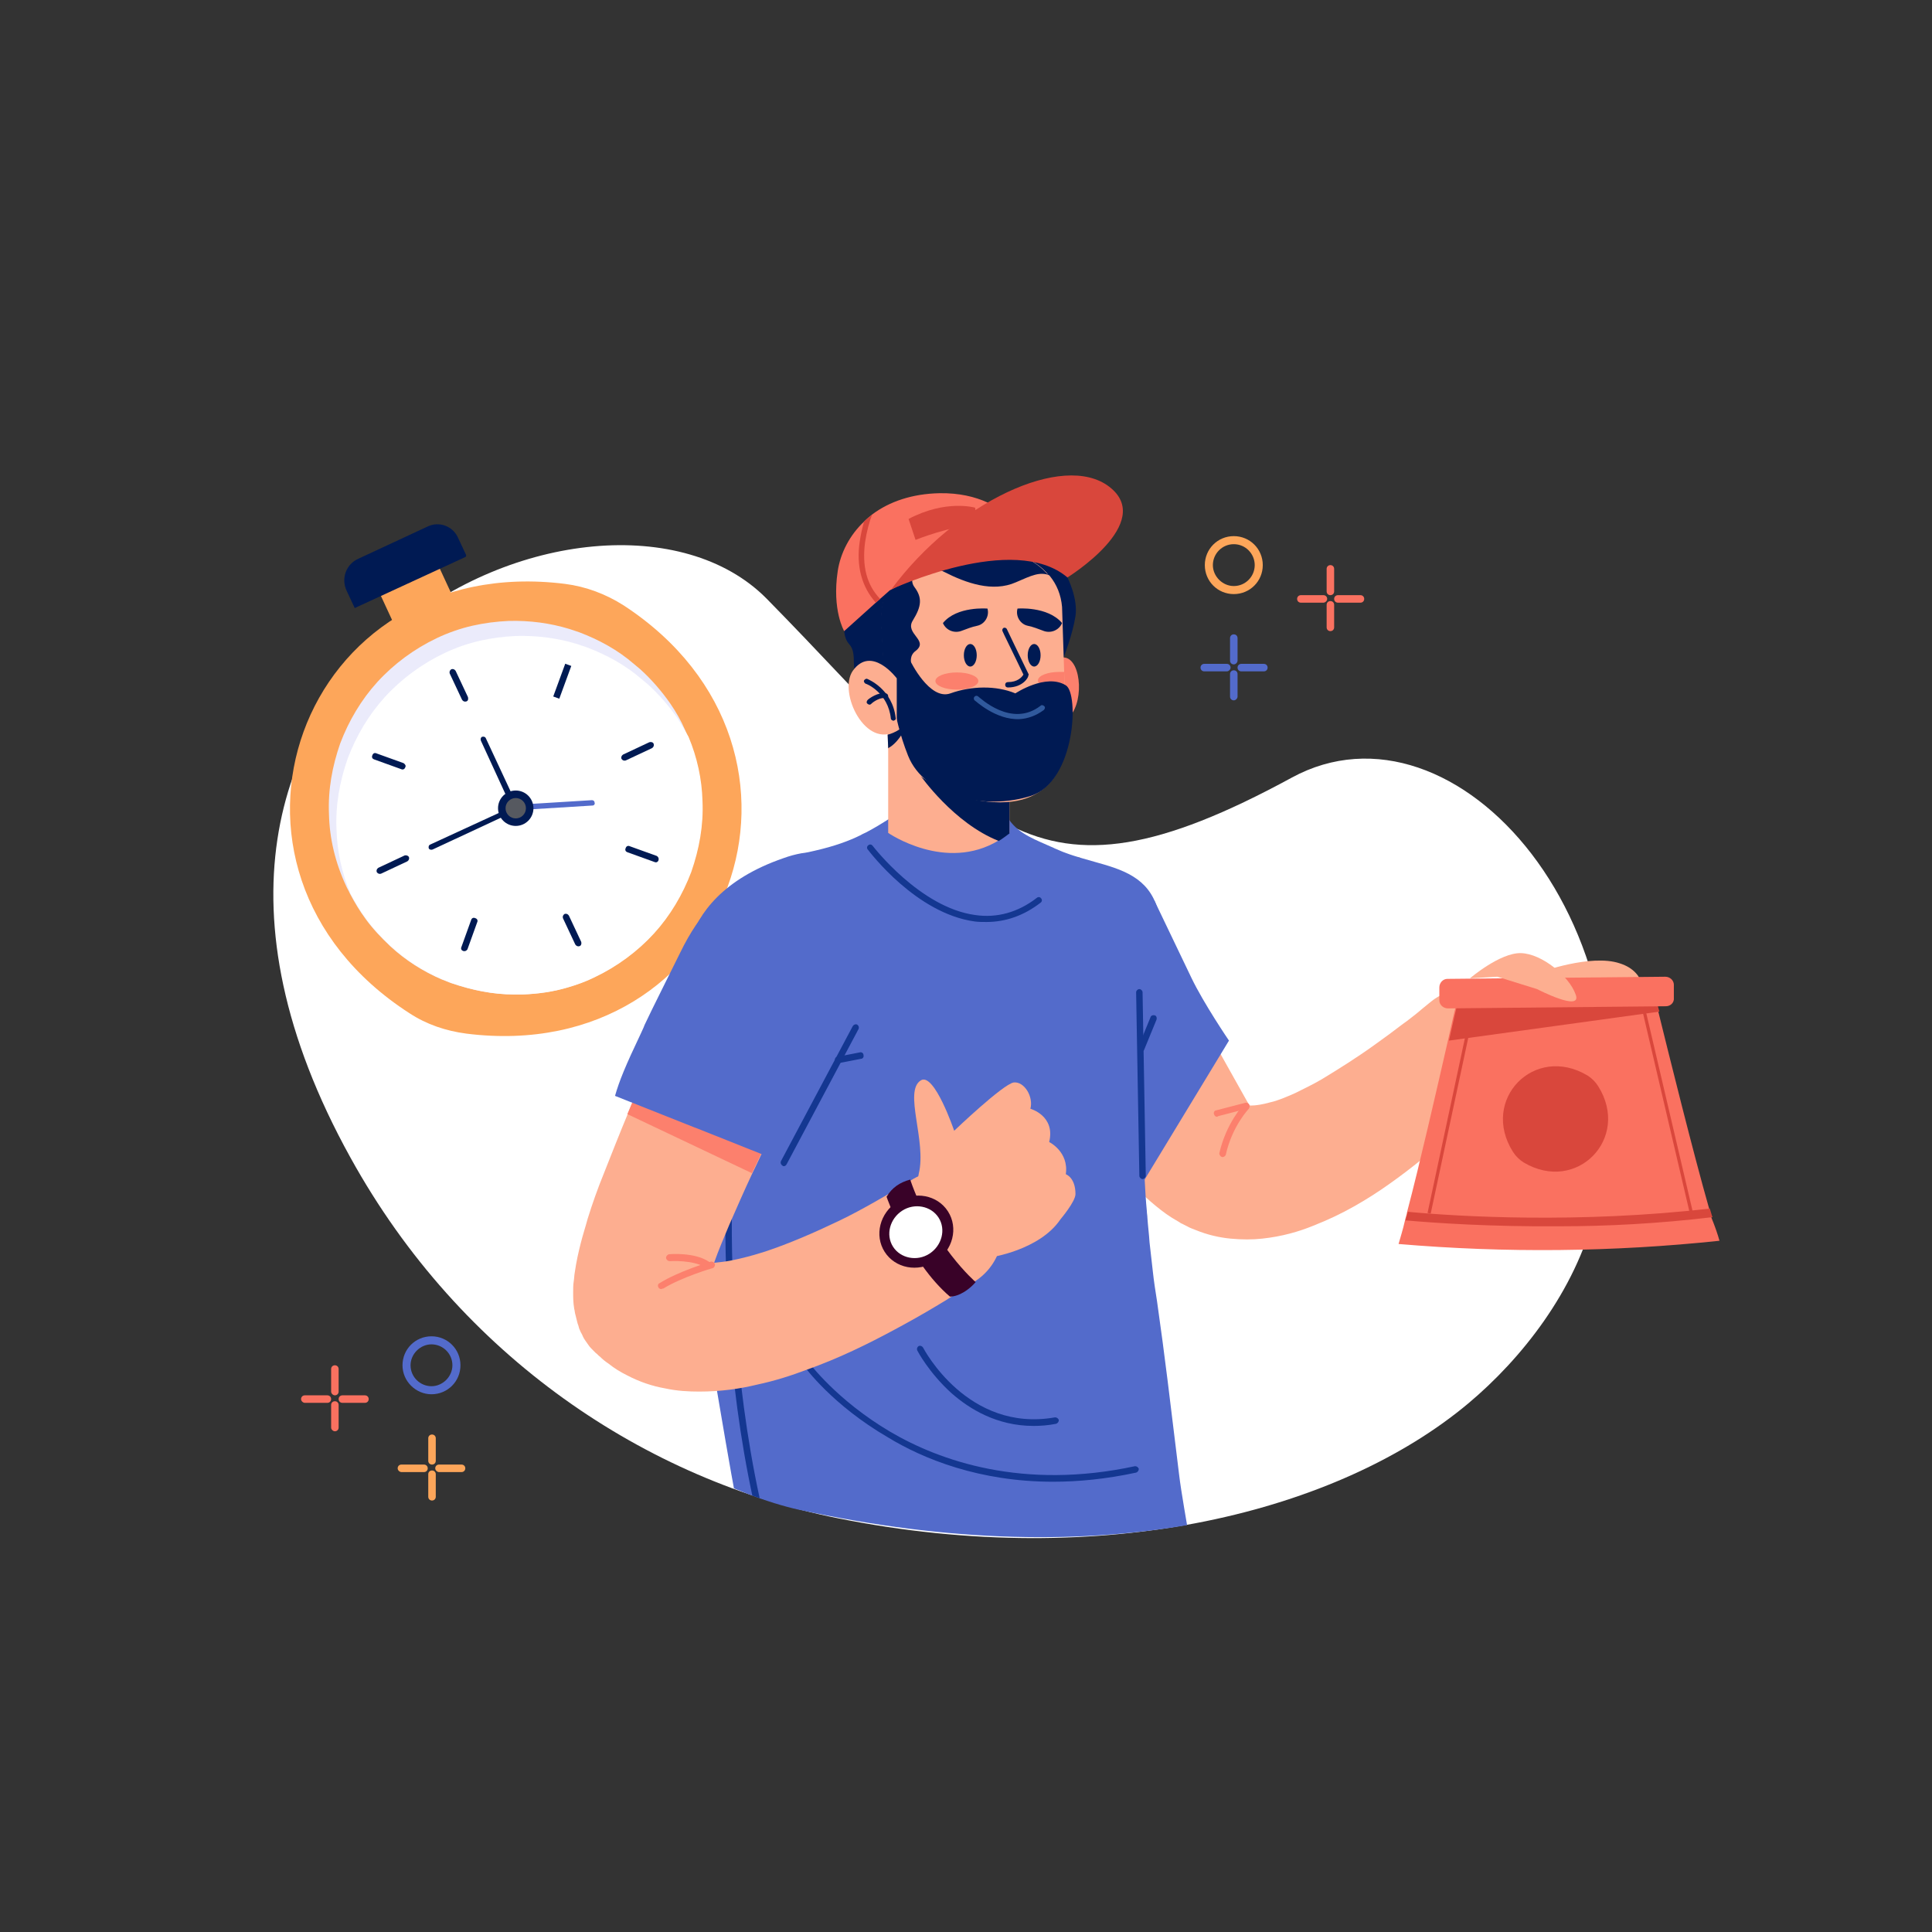<?xml version="1.0" encoding="utf-8"?>
<!-- Generator: Adobe Illustrator 18.0.0, SVG Export Plug-In . SVG Version: 6.00 Build 0)  -->
<!DOCTYPE svg PUBLIC "-//W3C//DTD SVG 1.1//EN" "http://www.w3.org/Graphics/SVG/1.1/DTD/svg11.dtd">
<svg version="1.1" id="Layer_1" xmlns="http://www.w3.org/2000/svg" xmlns:xlink="http://www.w3.org/1999/xlink" x="0px" y="0px"
	 viewBox="0 0 360 360" enable-background="new 0 0 360 360" xml:space="preserve">
<rect x="0" y="0" width="360" height="360" fill="#333333" stroke="none"/>
<rect x="-736" y="-158.8" display="none" fill="#D9DAEB" width="1101.3" height="674.7"/>
<g>
	<path fill="#FFFFFF" d="M156.1,282.9c49.8,10,93.5-1.3,117.5-21.4c9.9-8.3,19.9-20.9,23.6-35.6c13.4-53.4-26-97.6-56.5-81
		c-49.8,27.1-57.3,7.9-97.9-33.4C112,80.5,14.6,124.1,65.3,215.7C85.9,253,120.5,275.8,156.1,282.9z"/>
	<g>
		<g>
			<g>
				
					<rect x="72.3" y="105.8" transform="matrix(0.907 -0.42 0.42 0.907 -39.995 43.371)" fill="#FDA65A" width="12.1" height="13.3"/>
			</g>
			<g>
				<path fill="#001A53" d="M86.7,103.8l-20.6,9.5l-1.5-3.2c-1.1-2.3-0.1-5,2.2-6l12.9-6c2.1-1,4.6-0.1,5.6,2l1.5,3.2
					C86.9,103.5,86.9,103.7,86.7,103.8z"/>
			</g>
		</g>
		<g>
			<path fill="#FDA65A" d="M116.2,112.8c41.5,27.1,20,86-29.3,79.8c-3.8-0.5-7.4-1.7-10.6-3.8c-41.9-27-20.4-86.2,29-80
				C109.2,109.3,112.9,110.7,116.2,112.8z"/>
		</g>
		<g>
			<g>
				<path fill="#EBEBFB" d="M127.6,135.9c0.2,0.5,0.4,0.9,0.6,1.4c1.6,3.8,2.5,7.9,2.6,12c0.2,4.5-0.6,8.9-2.1,13.2
					c-1.6,4.2-3.9,8.1-6.9,11.4c-3.1,3.4-6.9,6.2-11.1,8.2c-1.6,0.8-3.3,1.4-5,1.9c-2.7,0.8-5.5,1.2-8.4,1.3c-0.5,0-1.1,0-1.6,0
					c-3.9,0-7.8-0.8-11.6-2.1c-0.6-0.2-1.2-0.5-1.8-0.7c-3.5-1.5-6.8-3.6-9.6-6.2c-1.7-1.6-3.3-3.3-4.6-5.1c-1.1-1.5-2-3-2.9-4.7
					c-0.2-0.5-0.5-0.9-0.7-1.4c-2-4.3-3.1-8.8-3.2-13.4c-0.2-4.5,0.6-8.9,2.1-13.2c1.6-4.2,3.9-8.1,6.9-11.4
					c3.1-3.4,6.9-6.2,11.1-8.2c2.1-1,4.4-1.8,6.6-2.3c2.2-0.5,4.5-0.8,6.8-0.9c3.9-0.1,7.7,0.4,11.3,1.5c0.6,0.2,1.2,0.4,1.8,0.6
					c3.7,1.4,7.2,3.3,10.2,5.9c0.4,0.3,0.8,0.7,1.2,1c2.1,1.9,4,4.1,5.6,6.4C126,132.7,126.9,134.3,127.6,135.9z"/>
			</g>
			<g>
				<path fill="#FFFFFF" d="M128.3,137.3c1.6,3.8,2.5,7.9,2.6,12c0.2,4.5-0.6,8.9-2.1,13.2c-1.6,4.2-3.9,8.1-6.9,11.4
					c-3.1,3.4-6.9,6.2-11.1,8.2c-1.6,0.8-3.3,1.4-5,1.9c-2.7,0.8-5.5,1.2-8.4,1.3c-0.5,0-1.1,0-1.6,0c-3.9,0-7.8-0.8-11.6-2.1
					c-0.6-0.2-1.2-0.5-1.8-0.7c-3.5-1.5-6.8-3.6-9.6-6.2c-1.7-1.6-3.3-3.3-4.6-5.1c-1.1-1.5-2-3-2.9-4.7c-1.6-3.8-2.5-7.9-2.6-12
					c-0.2-4.5,0.6-8.9,2.1-13.2c1.6-4.2,3.9-8.1,6.9-11.4c3.1-3.4,6.9-6.2,11.1-8.2c2.1-1,4.4-1.8,6.6-2.3c2.2-0.5,4.5-0.8,6.8-0.9
					c3.9-0.1,7.7,0.4,11.3,1.5c0.6,0.2,1.2,0.4,1.8,0.6c3.7,1.4,7.2,3.3,10.2,5.9c0.4,0.3,0.8,0.7,1.2,1c2.1,1.9,4,4.1,5.6,6.4
					C127,135.1,127.7,136.2,128.3,137.3z"/>
			</g>
			<g>
				<g>
					<g>
						<g>
							<path fill="#001A53" d="M86.9,130.7L86.9,130.7c-0.3,0.1-0.6,0-0.8-0.3l-2.3-4.9c-0.1-0.3,0-0.6,0.3-0.8l0,0
								c0.3-0.1,0.6,0,0.8,0.3l2.3,4.9C87.3,130.3,87.2,130.6,86.9,130.7z"/>
						</g>
					</g>
					<g>
						<g>
							<path fill="#001A53" d="M108,176.3L108,176.3c-0.3,0.1-0.6,0-0.8-0.3l-2.3-4.9c-0.1-0.3,0-0.6,0.3-0.8h0
								c0.3-0.1,0.6,0,0.8,0.3l2.3,4.9C108.4,175.8,108.3,176.2,108,176.3z"/>
						</g>
					</g>
				</g>
				<g>
					<g>
						<g>
							<path fill="#001A53" d="M76.2,159.7L76.2,159.7c0.1,0.3,0,0.6-0.3,0.8l-4.9,2.3c-0.3,0.1-0.6,0-0.8-0.3l0,0
								c-0.1-0.3,0-0.6,0.3-0.8l4.9-2.3C75.8,159.3,76.1,159.5,76.2,159.7z"/>
						</g>
					</g>
					<g>
						<g>
							<path fill="#001A53" d="M121.8,138.6L121.8,138.6c0.1,0.3,0,0.6-0.3,0.8l-4.9,2.3c-0.3,0.1-0.6,0-0.8-0.3v0
								c-0.1-0.3,0-0.6,0.3-0.8l4.9-2.3C121.3,138.2,121.7,138.3,121.8,138.6z"/>
						</g>
					</g>
				</g>
				<g>
					<g>
						<g>
							
								<rect x="104.1" y="123.7" transform="matrix(0.939 0.344 -0.344 0.939 50.127 -28.289)" fill="#001A53" width="1.2" height="6.5"/>
						</g>
					</g>
					<g>
						<g>
							<path fill="#001A53" d="M86.3,177.2L86.3,177.2c-0.3-0.1-0.5-0.4-0.3-0.8l1.8-5c0.1-0.3,0.4-0.5,0.8-0.3l0,0
								c0.3,0.1,0.5,0.4,0.3,0.8l-1.8,5C86.9,177.2,86.6,177.3,86.3,177.2z"/>
						</g>
					</g>
				</g>
				<g>
					<g>
						<g>
							<path fill="#001A53" d="M75.5,143L75.5,143c-0.1,0.3-0.4,0.5-0.8,0.3l-5-1.8c-0.3-0.1-0.5-0.4-0.3-0.8v0
								c0.1-0.3,0.4-0.5,0.8-0.3l5,1.8C75.5,142.4,75.7,142.7,75.5,143z"/>
						</g>
					</g>
					<g>
						<g>
							<path fill="#001A53" d="M122.7,160.3L122.7,160.3c-0.1,0.3-0.4,0.5-0.8,0.3l-5-1.8c-0.3-0.1-0.5-0.4-0.3-0.8l0,0
								c0.1-0.3,0.4-0.5,0.8-0.3l5,1.8C122.7,159.7,122.8,160,122.7,160.3z"/>
						</g>
					</g>
				</g>
				<g>
					<g>
						<path fill="#536BCB" d="M110.4,150.1L99,150.8l-0.1-1l11.4-0.7c0.3,0,0.5,0.2,0.5,0.5l0,0
							C110.9,149.8,110.7,150.1,110.4,150.1z"/>
					</g>
				</g>
				<g>
					<g>
						<path fill="#001A53" d="M96.7,150.8l-16.1,7.5c-0.3,0.1-0.6,0-0.7-0.2l0,0c-0.1-0.3,0-0.6,0.2-0.7l15.2-7l-5.7-12.4
							c-0.1-0.3,0-0.6,0.2-0.7l0,0c0.3-0.1,0.6,0,0.7,0.2L96.7,150.8z"/>
					</g>
				</g>
				<g>
					<circle fill="#001A53" cx="96.1" cy="150.6" r="3.3"/>
				</g>
				<g>
					<circle fill="#565960" cx="96.1" cy="150.6" r="1.9"/>
				</g>
			</g>
		</g>
	</g>
	<g>
		<defs>
			<path id="SVGID_1_" d="M148.8,281.3c28.5,6.2,53.5,6.5,75.1,2.4c21.5-4.1,39.6-12.6,55-26.9c10.9-10.1,42.5-9.4,46.8-26.3
				C341,169,300,115.6,264.2,97.8c-53.6-26.7-83.4-33-129.9-35.9C84.1,58.8-7.4,97.9,50.9,203.4C74.7,246.3,126.5,276.4,148.8,281.3
				z"/>
		</defs>
		<clipPath id="SVGID_2_">
			<use xlink:href="#SVGID_1_"  overflow="visible"/>
		</clipPath>
		<g clip-path="url(#SVGID_2_)">
			<g>
				<g>
					<g>
						<path fill="#FDAE90" d="M201.1,159.7L201.1,159.7c-1.1,0-2.3,0.1-3.4,0.5c-6.8,1.9-10.8,8.9-8.9,15.7l0.5,1.9l0.5,1.7
							c0.4,1.2,0.7,2.3,1.1,3.4c0.7,2.3,1.6,4.5,2.4,6.8c0.9,2.2,1.8,4.5,2.7,6.7c1,2.2,2,4.4,3.2,6.7c1.1,2.2,2.3,4.4,3.7,6.6
							c1.3,2.2,2.8,4.4,4.5,6.7c1.7,2.2,3.6,4.4,6,6.6c0,0,0,0,0,0c1.2,1.1,2.5,2.2,3.9,3.2c0.7,0.5,1.5,1,2.4,1.5l0.3,0.2
							c0.1,0.1,0.3,0.1,0.4,0.2l0.8,0.4c0.5,0.3,1.1,0.5,1.6,0.7c2.2,0.9,4.4,1.4,6.5,1.6c2.1,0.2,4.1,0.2,5.9,0
							c3.7-0.4,6.8-1.3,9.5-2.4c2.8-1.1,5.3-2.3,7.6-3.6c2.3-1.3,4.5-2.7,6.6-4.2c4.1-2.9,7.9-6,11.4-9.3c1.8-1.6,3.5-3.3,5.1-5
							c0.8-0.9,1.7-1.7,2.5-2.6l1.2-1.3l1.3-1.4c3.2-3.6,3.4-9,0.3-12.9c-3.5-4.3-9.8-4.9-14-1.5l-0.5,0.4l-1.1,0.9l-1.2,1
							c-0.8,0.6-1.6,1.3-2.5,1.9c-1.7,1.3-3.3,2.5-5,3.7c-3.3,2.4-6.8,4.6-10.1,6.6c-1.7,1-3.4,1.8-5,2.6c-1.6,0.7-3.2,1.4-4.6,1.7
							c-1.4,0.4-2.7,0.6-3.5,0.6c-0.4,0-0.7-0.1-0.8-0.1c-0.1-0.1-0.1-0.1,0.1-0.1c0,0,0.1,0,0.1,0c0,0,0,0,0.1,0c0,0,0,0,0,0
							L201.1,159.7z"/>
						<path fill="#FDAE90" d="M232.7,205.8L232.7,205.8L232.7,205.8L232.7,205.8c-0.2-0.1-0.3-0.2-0.5-0.4c-0.3-0.3-0.7-0.6-1.2-1.1
							c-0.9-0.9-1.9-2.1-2.8-3.4c-1-1.4-2-2.9-2.9-4.5c-0.9-1.6-1.8-3.3-2.7-5.1c-0.9-1.8-1.7-3.6-2.6-5.4c-0.8-1.9-1.6-3.7-2.4-5.7
							c-0.6-1.4-1.1-2.8-1.6-4.1c-0.2-0.5-0.4-1.1-0.6-1.6c-0.4-1-0.7-1.9-1.1-2.9l-0.5-1.4l-0.5-1.3l-0.2-0.5
							c-0.9-2.7-2.7-4.8-4.9-6.3L232.7,205.8z"/>
					</g>
				</g>
				<path fill="#FDAE90" d="M286.9,181.2c0,0,9.5-3.5,14.9-1.7c5.4,1.7,4.4,6.7,4.4,6.7S288.4,185.6,286.9,181.2z"/>
				<g>
					<g>
						<g>
							<path fill="#FA7160" d="M320.4,231.2c-19.9,2.1-39.8,2.3-59.8,0.6c0.3-1.1,0.8-2.6,1.2-4.4c0.1-0.5,0.3-1,0.4-1.6
								c2.3-8.7,5.5-22.7,7.6-31.9c0.7-3.2,1.3-5.8,1.7-7.4l36.9-0.4c0.2,0.6,0.4,1.4,0.6,2.4c2,8.1,6.5,26.3,9.5,36.8
								c0.2,0.5,0.3,1.1,0.4,1.6C319.6,228.6,320.1,230.1,320.4,231.2z"/>
						</g>
					</g>
					<g>
						<g>
							
								<rect x="269.6" y="191.2" transform="matrix(0.978 0.209 -0.209 0.978 49.672 -51.847)" fill="#D9473C" width="0.6" height="35.3"/>
						</g>
					</g>
					<g>
						<g>
							
								<rect x="291.6" y="206.7" transform="matrix(0.228 0.974 -0.974 0.228 441.487 -142.843)" fill="#D9473C" width="38.4" height="0.6"/>
						</g>
					</g>
					<g>
						<g>
							<path fill="#D9473C" d="M297.8,202.4c6.1,9.7-4,20.1-13.9,14.2c-0.8-0.5-1.5-1.2-2-2c-6.1-9.7,4-20.1,13.9-14.2
								C296.6,200.9,297.3,201.6,297.8,202.4z"/>
						</g>
					</g>
					<g>
						<g>
							<g>
								<path fill="#D9473C" d="M319.1,226.8c-10,1.2-19.7,1.7-28.4,1.7c-12.8,0.1-23.2-0.6-28.8-1.1c0.1-0.5,0.3-1,0.4-1.6
									c9.5,0.9,31.9,2.2,56.3-0.6C318.8,225.8,318.9,226.3,319.1,226.8z"/>
							</g>
						</g>
					</g>
					<g>
						<g>
							<path fill="#D9473C" d="M309.2,188.5l-39.2,5.4c0.7-3.2,1.3-5.8,1.7-7.4l36.9-0.4C308.7,186.7,308.9,187.5,309.2,188.5z"/>
						</g>
					</g>
					<g>
						<g>
							<path fill="#FA7160" d="M310.4,187.5l-40.6,0.4c-0.9,0-1.6-0.7-1.6-1.5l0-2.4c0-0.9,0.7-1.6,1.5-1.6l40.6-0.4
								c0.9,0,1.6,0.7,1.6,1.5l0,2.4C312,186.8,311.3,187.5,310.4,187.5z"/>
						</g>
					</g>
				</g>
				<path fill="#FDAE90" d="M273.9,182.3c0,0,5.6-4.8,9.5-4.7c3.9,0.1,9,4.3,10.2,7.7c1.3,3.4-7.2-1-7.2-1l-7.4-2.3L273.9,182.3z"/>
				<g>
					<path fill="#536BCB" d="M215.1,167.8c0,0,4.6,9.6,6.9,14.4c2.3,4.8,7,11.7,7,11.7l-17.6,29c0,0-9.6-10.3-9.8-22.8
						C201.4,187.6,199,166.3,215.1,167.8z"/>
				</g>
				<g>
					<g>
						<g>
							<path fill="#FC806D" d="M227.8,215.6c0,0-0.1,0-0.1,0c-0.3-0.1-0.5-0.4-0.5-0.7c1.3-5.7,4.5-9,4.6-9.2c0.2-0.2,0.6-0.2,0.9,0
								c0.2,0.2,0.2,0.6,0,0.9c0,0-3.1,3.2-4.3,8.6C228.3,215.4,228.1,215.6,227.8,215.6z"/>
						</g>
					</g>
					<g>
						<g>
							<path fill="#FC806D" d="M226.8,208.1c-0.3,0-0.5-0.2-0.6-0.5c-0.1-0.3,0.1-0.7,0.4-0.7l5.4-1.4c0.3-0.1,0.7,0.1,0.7,0.4
								c0.1,0.3-0.1,0.7-0.4,0.7l-5.4,1.4C226.9,208.1,226.9,208.1,226.8,208.1z"/>
						</g>
					</g>
				</g>
			</g>
			<g>
				<g>
					<g>
						<g>
							<g>
								<g>
									<g>
										<g>
											<g>
												<path fill="#536BCB" d="M146,159.9c1.1-0.4,2.2-0.7,3.3-0.9c0.9-0.1,1.8-0.3,2.6-0.5h0c3.5-0.8,6.3-1.8,8.5-2.9
													c0.3-0.2,0.6-0.3,1-0.5c3.2-1.7,5.1-3.1,5.1-3.1l21.5,0.7c1.9,2.8,5.3,3.9,7.9,5.1c0.3,0.1,0.6,0.3,0.9,0.4
													c0.5,0.2,1.1,0.5,1.7,0.7c2.1,0.8,4.2,1.3,6.2,1.9c5.4,1.5,10,3.3,11.3,9.8c1.2,6-3.4,18.5-2.9,43.6
													c0,1.8,0.1,3.8,0.2,5.7c0.1,1.9,0.2,3.8,0.4,5.8c0,0.4,0.1,0.8,0.1,1.2c0.1,1.5,0.3,3,0.4,4.6c0.2,1.7,0.4,3.5,0.6,5.3
													c0.2,1.9,0.5,3.8,0.8,5.7c1.5,10.5,2.4,18.3,4.1,32.2c0.8,6.8,4.1,22.3,3.1,23.1c-6.5,14.5-48.9,4.4-80.6,4.2
													c-0.1-0.7-0.3-1-0.5-2.6c-2.6-7.2-6.1-28.5-8.4-42c-0.6-3.3-0.8-6.2-1-8.1c-0.2-1.9-0.3-4-0.4-6
													c-0.6-9.2-1.5-18.5-1-28.2c0-0.5,0-1.1,0.1-1.6c0.4-8-2.4-19-3-28.2C127.8,185.4,123.4,167.7,146,159.9z"/>
											</g>
										</g>
									</g>
								</g>
							</g>
						</g>
					</g>
				</g>
				<g>
					<g>
						<path fill="#143791" d="M212.9,219.7C212.9,219.7,212.9,219.7,212.9,219.7c0.3,0,0.6-0.3,0.6-0.6l-0.6-34.2
							c0-0.3-0.3-0.6-0.6-0.6c0,0,0,0,0,0c-0.3,0-0.6,0.3-0.6,0.6l0.6,34.2C212.3,219.4,212.6,219.7,212.9,219.7z"/>
					</g>
					<g>
						<path fill="#143791" d="M212.6,196c0.2,0,0.5-0.1,0.6-0.4l2.3-5.6c0.1-0.3,0-0.7-0.3-0.8c-0.3-0.1-0.7,0-0.8,0.3l-2.3,5.6
							c-0.1,0.3,0,0.7,0.3,0.8C212.5,195.9,212.5,196,212.6,196z"/>
					</g>
				</g>
				<g>
					<path fill="#143791" d="M147.1,301.5c0.1,0,0.1,0,0.2,0c0.3-0.1,0.5-0.5,0.4-0.8c-8.3-22.7-10.6-47.4-11.2-64
						c-0.6-18.1,0.9-31,0.9-31.1c0-0.3-0.2-0.6-0.5-0.7c-0.3,0-0.6,0.2-0.7,0.5c0,0.1-1.5,13.1-0.9,31.2
						c0.5,16.8,2.9,41.6,11.2,64.4C146.6,301.4,146.9,301.5,147.1,301.5z"/>
				</g>
				<g>
					<path fill="#143791" d="M196.2,276.1c4.8,0,9.9-0.5,15.5-1.7c0.3-0.1,0.5-0.4,0.5-0.7c-0.1-0.3-0.4-0.5-0.7-0.5
						c-20.9,4.5-36.4-1-45.6-6.4c-10-5.9-15.2-12.9-15.2-13c-0.2-0.3-0.6-0.3-0.8-0.1c-0.3,0.2-0.3,0.6-0.1,0.8
						c0.2,0.3,5.3,7.3,15.6,13.3C172.1,271.9,182.6,276.1,196.2,276.1z"/>
				</g>
				<g>
					<path fill="#143791" d="M192.6,265.7c1.3,0,2.7-0.1,4.2-0.4c0.3-0.1,0.5-0.4,0.5-0.7c-0.1-0.3-0.4-0.5-0.7-0.5
						c-16.3,2.9-24.5-12.8-24.6-13c-0.2-0.3-0.5-0.4-0.8-0.3c-0.3,0.2-0.4,0.5-0.3,0.8c0.1,0.2,2.2,4.2,6.4,8
						C180.6,262.5,185.7,265.7,192.6,265.7z"/>
				</g>
				<g>
					<path fill="#143791" d="M183.8,171.8c3.6,0,7-1.2,10.1-3.6c0.3-0.2,0.3-0.6,0.1-0.8c-0.2-0.3-0.6-0.3-0.8-0.1
						c-3.5,2.7-7.4,3.8-11.5,3.2c-10.3-1.4-19-12.8-19.1-12.9c-0.2-0.3-0.6-0.3-0.8-0.1c-0.3,0.2-0.3,0.6-0.1,0.8
						c0.4,0.5,9,11.9,19.9,13.4C182.3,171.8,183.1,171.8,183.8,171.8z"/>
				</g>
				<g>
					<g>
						<g>
							<path fill="#001A53" d="M195.9,100.8c0,0,3.1,3.1,3,6.8c0,0,2,3.9,1.5,7.2c-0.5,3.3-2.2,7.7-2.2,7.7s-2.8-15.8-6.4-16.6
								c-3.6-0.8-8.1-3.5-8.1-3.5S185.5,98.1,195.9,100.8z"/>
						</g>
					</g>
					<g>
						<g>
							<path fill="#001A53" d="M157.7,114.2c0,0-1.2,3.9,0.5,5.8c1.8,1.9-0.1,5.1,2.2,6.9c2.4,1.8,6.1,0.7,6.1,0.7s1-19.8,2.8-21.7
								C169.3,105.9,162.7,105.9,157.7,114.2z"/>
						</g>
					</g>
					<g>
						<g>
							<g>
								<g>
									<g>
										<g>
											<g>
												<g>
													<path fill="#FDAE90" d="M188.1,149.5v5.7c-0.7,0.5-1.3,1-2,1.4c-9.9,6-20.6-1.4-20.6-1.4v-19.8l19.9,12.4L188.1,149.5z
														"/>
												</g>
											</g>
										</g>
									</g>
								</g>
							</g>
						</g>
						<g>
							<g>
								<g>
									<g>
										<g>
											<g>
												<g>
													<path fill="#001A53" d="M188.1,149.4v5.9c-0.7,0.5-1.3,1-2,1.4c-8.4-3.3-14.6-12.2-14.6-12.2l13.9,3.4L188.1,149.4z"/>
												</g>
											</g>
										</g>
									</g>
								</g>
							</g>
						</g>
					</g>
					<g>
						<g>
							<g>
								<g>
									<g>
										<g>
											<g>
												<path fill="#FC806D" d="M195.2,124.2c0,0,3.2-3.8,5.1,0c1.8,3.8,0.4,11.6-4.5,10.3L195.2,124.2z"/>
											</g>
										</g>
									</g>
								</g>
							</g>
						</g>
					</g>
					<g>
						<g>
							<g>
								<g>
									<g>
										<g>
											<g>
												<path fill="#FDAE90" d="M198.7,137.7c0,0,0,11.8-12.3,11.8c-12.2,0-20.5-9.6-20.9-10c0,0,0,0,0,0l-0.1-2.5l-0.7-12.9
													l-0.4-6.9c0,0-1.6-12.4,10.2-14.6c8.6-1.7,16.7-0.2,20.7,4.3c0.1,0.1,0.3,0.3,0.4,0.4c1.3,1.6,2.1,3.5,2.3,5.8l0.4,12.4
													l0.1,3L198.7,137.7z"/>
											</g>
										</g>
									</g>
								</g>
							</g>
						</g>
					</g>
					<g>
						<g>
							<g>
								<g>
									<g>
										<g>
											<g>
												<ellipse fill="#FC806D" cx="178.3" cy="126.9" rx="4" ry="1.6"/>
											</g>
										</g>
									</g>
								</g>
							</g>
						</g>
					</g>
					<g>
						<g>
							<g>
								<g>
									<g>
										<g>
											<g>
												<path fill="#FC806D" d="M198.4,128.4c-0.3,0-0.6,0-1,0c-2.2,0-4-0.7-4-1.6c0-0.9,1.8-1.6,4-1.6c0.3,0,0.6,0,0.9,0
													L198.4,128.4z"/>
											</g>
										</g>
									</g>
								</g>
							</g>
						</g>
					</g>
					<g>
						<g>
							<g>
								<path fill="#001A53" d="M169.6,123.1c0,0,3.6,7.5,7.5,6.1c3.9-1.4,8.5-1.5,12.1,0c0,0,5.7-3.8,9.4-1.5
									c2.5,1.5,1.8,17.9-6.5,20.6c-8.3,2.7-19.8,0.3-22.9-7.5c-3.1-7.8-3.2-14.6-3.2-14.6L169.6,123.1z"/>
							</g>
						</g>
					</g>
					<g>
						<g>
							<g>
								<g>
									<g>
										<path fill="#30599C" d="M190,134c-4.5,0.2-8.3-3.5-8.4-3.5c-0.2-0.2-0.2-0.5,0-0.7c0.2-0.2,0.5-0.2,0.7,0
											c0.3,0.2,6.2,5.9,11.6,1.7c0.2-0.2,0.5-0.1,0.7,0.1c0.2,0.2,0.1,0.5-0.1,0.7C193,133.4,191.5,133.9,190,134z"/>
									</g>
								</g>
							</g>
						</g>
					</g>
					<g>
						<g>
							<g>
								<g>
									<g>
										<g>
											<g>
												<path fill="#001A53" d="M175.7,116.1L175.7,116.1c0.6,1.4,2.2,2,3.6,1.4c0.8-0.3,1.8-0.7,2.8-0.9
													c1.4-0.3,2.3-1.8,1.9-3.2l0,0C184,113.4,178.3,112.9,175.7,116.1z"/>
											</g>
										</g>
									</g>
								</g>
							</g>
						</g>
					</g>
					<g>
						<g>
							<g>
								<g>
									<g>
										<g>
											<g>
												<path fill="#001A53" d="M197.9,116.1L197.9,116.1c-0.6,1.4-2.2,2-3.6,1.4c-0.8-0.3-1.8-0.7-2.8-0.9
													c-1.4-0.3-2.3-1.8-1.9-3.2l0,0C189.5,113.4,195.2,112.9,197.9,116.1z"/>
											</g>
										</g>
									</g>
								</g>
							</g>
						</g>
					</g>
					<g>
						<g>
							<g>
								<g>
									<g>
										<g>
											<g>
												<path fill="#001A53" d="M195.6,107.2c-1.9-0.7-3.3,0-6.3,1.3c-4.3,1.9-9.2,0.2-13.5-2c-4.3-2.2-6.9,0.9-5.4,2.9
													c1.5,2,1.3,3.6-0.3,6.2c-1.6,2.5,3.1,3.7,0.5,5.7c-1.1,0.8-1,2.1-0.6,3.3c0.5,1.3-0.6,2.6-2,2.3l0,0
													c-1.4-0.4-3.4-2.8-3.4-2.8l-0.4-6.9c0,0-1.6-12.4,10.2-14.6c8.6-1.7,16.7-0.2,20.7,4.3
													C195.3,106.9,195.5,107.1,195.6,107.2z"/>
											</g>
										</g>
									</g>
								</g>
							</g>
						</g>
					</g>
					<g>
						<g>
							<g>
								<g>
									<g>
										<g>
											<g>
												<ellipse fill="#001A53" cx="180.8" cy="122.1" rx="1.2" ry="2.1"/>
											</g>
										</g>
									</g>
								</g>
							</g>
						</g>
					</g>
					<g>
						<g>
							<g>
								<g>
									<g>
										<g>
											<g>
												<ellipse fill="#001A53" cx="192.7" cy="122.1" rx="1.2" ry="2.1"/>
											</g>
										</g>
									</g>
								</g>
							</g>
						</g>
					</g>
					<g>
						<g>
							<g>
								<g>
									<g>
										<g>
											<g>
												<path fill="#001A53" d="M169.3,134.6c-0.1,0.1-1.6,3.7-3.8,4.8c0,0,0,0,0,0l-0.1-2.5
													C165.3,136.9,167.2,136.6,169.3,134.6z"/>
											</g>
										</g>
									</g>
								</g>
							</g>
						</g>
					</g>
					<g>
						<g>
							<g>
								<g>
									<g>
										<g>
											<g>
												<path fill="#FDAE90" d="M167.1,126.4c0,0-4.7-6.3-8.2-1.4c-2.8,4.1,2.5,14.8,8.2,11.1V126.4z"/>
											</g>
										</g>
									</g>
								</g>
							</g>
						</g>
					</g>
					<g>
						<g>
							<g>
								<g>
									<g>
										<g>
											<g>
												<path fill="#001A53" d="M166.5,134.3c-0.2,0-0.5-0.2-0.5-0.4c-0.5-4.8-4.5-6.5-4.7-6.5c-0.2-0.1-0.4-0.4-0.3-0.6
													c0.1-0.2,0.4-0.4,0.6-0.3c0.2,0.1,4.7,1.9,5.3,7.3C167,134,166.8,134.2,166.5,134.3
													C166.5,134.3,166.5,134.3,166.5,134.3z"/>
											</g>
										</g>
									</g>
								</g>
							</g>
						</g>
					</g>
					<g>
						<g>
							<g>
								<g>
									<g>
										<g>
											<g>
												<path fill="#001A53" d="M162,131.3c-0.1,0-0.3-0.1-0.4-0.2c-0.2-0.2-0.1-0.5,0.1-0.7c0.2-0.2,1.9-1.5,3.4-1.2
													c0.3,0.1,0.4,0.3,0.4,0.6c-0.1,0.3-0.3,0.4-0.6,0.3c-0.8-0.2-2.1,0.6-2.5,1C162.2,131.3,162.1,131.3,162,131.3z"/>
											</g>
										</g>
									</g>
								</g>
							</g>
						</g>
					</g>
					<g>
						<g>
							<g>
								<g>
									<g>
										<g>
											<g>
												<path fill="#001A53" d="M187.8,128.1c-0.3,0-0.5-0.2-0.5-0.5c0-0.3,0.2-0.5,0.5-0.5c1.8,0,2.6-0.9,2.9-1.4
													c-1.9-4-3.9-8-3.9-8.1c-0.1-0.2,0-0.5,0.2-0.6c0.2-0.1,0.5,0,0.6,0.2c0,0,2,4.2,4,8.3c0.1,0.1,0.1,0.3,0,0.4
													C191.7,126.1,190.7,128.1,187.8,128.1z"/>
											</g>
										</g>
									</g>
								</g>
							</g>
						</g>
					</g>
					<g>
						<g>
							<g>
								<g>
									<g>
										<g>
											<g>
												<path fill="#FA7160" d="M157.3,117.6l6-5.4l0.8-0.7l1.7-1.5c12-6.5,27.3-6.4,27.3-6.4s-3.5-11.9-18-11.7
													c-5.2,0.1-9.4,1.6-12.5,3.9c-0.5,0.4-1,0.8-1.5,1.3c-2.8,2.6-4.5,6-5,9.3C155,113.7,157.3,117.6,157.3,117.6z"/>
											</g>
										</g>
									</g>
								</g>
							</g>
						</g>
					</g>
					<g>
						<g>
							<g>
								<g>
									<g>
										<g>
											<g>
												<g>
													<g>
														<g>
															<g>
																<path fill="#D9473C" d="M163.2,112.3l0.8-0.7c-2.5-2.6-3.4-6.1-2.8-10.6c0.3-2,0.8-3.8,1.3-5.1
																	c-0.5,0.4-1,0.8-1.5,1.3c-0.3,1.1-0.6,2.3-0.8,3.7C159.5,105.5,160.6,109.4,163.2,112.3z"/>
															</g>
														</g>
													</g>
												</g>
											</g>
										</g>
									</g>
								</g>
							</g>
						</g>
					</g>
					<g>
						<g>
							<g>
								<g>
									<g>
										<g>
											<g>
												<g>
													<g>
														<g>
															<path fill="#D9473C" d="M181.7,94.6c0,0-5.4-1.6-12.4,2.1l1.3,3.9c0,0,6.7-2.7,11.5-2.8L181.7,94.6z"/>
														</g>
													</g>
												</g>
											</g>
										</g>
									</g>
								</g>
							</g>
						</g>
					</g>
					<g>
						<g>
							<g>
								<g>
									<g>
										<g>
											<g>
												<g>
													<g>
														<g>
															<path fill="#D9473C" d="M198.9,107.6c0,0,16.5-10.2,7.8-16.9c-8.6-6.6-28.7,3-40.6,19.1
																C166.2,109.8,188.9,99.1,198.9,107.6z"/>
														</g>
													</g>
												</g>
											</g>
										</g>
									</g>
								</g>
							</g>
						</g>
					</g>
				</g>
			</g>
			<g>
				<g>
					<g>
						<g>
							<path fill="#FDAE90" d="M181.9,238.6l-1,0.7l-0.9,0.6l-1.9,1.2c-1.2,0.8-2.5,1.6-3.7,2.3c-2.5,1.5-5,2.9-7.6,4.3
								c-5.2,2.8-10.5,5.4-16.4,7.5c-2.9,1.1-6,2.1-9.3,2.8c-3.3,0.8-6.8,1.3-10.8,1.3c-2,0-4.1-0.1-6.4-0.6c-2.3-0.4-4.7-1.2-7-2.4
								c-1.2-0.6-2.4-1.3-3.5-2.2c-0.6-0.4-1.1-0.8-1.6-1.3c-0.3-0.2-0.5-0.5-0.8-0.7l-0.1-0.1c-0.1-0.1-0.3-0.3-0.4-0.4
								c-0.3-0.3-0.6-0.6-0.8-0.9c-0.4-0.6-0.9-1.2-1.1-1.7c-0.1-0.3-0.3-0.6-0.4-0.8c-0.1-0.2-0.2-0.5-0.3-0.7l-0.1-0.4l-0.1-0.3
								c-0.1-0.2-0.1-0.4-0.2-0.7c-0.1-0.4-0.2-0.8-0.3-1.2c-0.1-0.3-0.1-0.7-0.2-1c-0.2-1.2-0.2-2.2-0.2-3c0-0.8,0-1.5,0.1-2.1
								c0.1-0.6,0.1-1.2,0.2-1.7c0.3-2.1,0.7-3.8,1.1-5.4c0.4-1.6,0.9-3.1,1.3-4.6c0.9-2.9,1.9-5.7,3-8.4c1.5-3.8,3-7.6,4.5-11.2
								c0.5-1.2,1-2.4,1.5-3.5c0.1-0.3,0.3-0.7,0.4-1c2.2-5.1,4.6-10.2,6.9-15.3c1.2-2.5,2.4-5,3.6-7.6l1.8-3.8l1.9-3.8
								c3.3-6.7,11.4-9.5,18.2-6.2c6.7,3.3,9.5,11.4,6.2,18.2c-0.1,0.2-0.2,0.3-0.2,0.5l-0.1,0.2l-1.9,3.5l-1.9,3.6
								c-1.3,2.4-2.5,4.8-3.7,7.1c-2.2,4.2-4.3,8.4-6.3,12.6c-0.3,0.6-0.6,1.2-0.9,1.8c-0.8,1.6-1.5,3.2-2.3,4.8
								c-1.5,3.2-2.9,6.4-4.3,9.6c-1,2.4-2,4.7-2.8,7c0,0,0,0.1,0,0.1c0.9-0.1,2-0.2,3-0.4c2.1-0.4,4.3-1,6.5-1.7
								c4.5-1.5,9.1-3.5,13.7-5.7c2.3-1.1,4.5-2.3,6.8-3.6c1.1-0.6,2.2-1.3,3.3-1.9l1.6-1l1.5-0.9l0.3-0.2
								c5.2-3.3,12.1-1.6,15.4,3.6C188.3,228.6,186.8,235.3,181.9,238.6z"/>
						</g>
					</g>
				</g>
				<g>
					<path fill="#FC806D" d="M143.3,212c-0.3,0.6-0.6,1.2-0.9,1.8c-0.8,1.6-1.5,3.2-2.3,4.8l-23.2-11c0.5-1.2,1-2.4,1.5-3.5
						L143.3,212z"/>
				</g>
				<g>
					<g>
						<g>
							<g>
								<g>
									<g>
										<path fill="#FDAE90" d="M197.6,227.2c-3.9,5.8-13.1,7.1-13.1,7.1c-7.7-0.2-11.2-5.6-12.7-9.3c-0.8-2-1.1-4.2-0.6-6.3
											c1.5-6.1-2.9-15.4,0.4-17.4c2.5-1.5,6.2,9.4,6.2,9.4s9.1-8.7,11.1-9c2-0.2,3.7,2.7,3.1,4.9c0,0,4.7,1.3,3.5,6.2
											c0,0,3.7,1.8,3.1,6c0,0,1.8,0.6,1.8,3.7C200.4,223.9,197.6,227.2,197.6,227.2z"/>
									</g>
								</g>
							</g>
						</g>
					</g>
				</g>
				<g>
					<g>
						<g>
							<g>
								<path fill="#FC806D" d="M123.2,240.2c-0.2,0-0.4-0.1-0.5-0.3c-0.2-0.3-0.1-0.7,0.2-0.8c3.5-2.2,9.2-3.9,9.5-4
									c0.3-0.1,0.7,0.1,0.8,0.4c0.1,0.3-0.1,0.7-0.4,0.8c-0.1,0-5.8,1.7-9.2,3.8C123.4,240.1,123.3,240.2,123.2,240.2z"/>
							</g>
						</g>
					</g>
					<g>
						<g>
							<g>
								<path fill="#FC806D" d="M131.8,236.3c-0.1,0-0.2,0-0.3-0.1c-2.4-1.5-6.6-1.2-6.7-1.2c-0.3,0-0.6-0.2-0.7-0.6
									c0-0.3,0.2-0.6,0.6-0.7c0.2,0,4.7-0.4,7.4,1.4c0.3,0.2,0.4,0.6,0.2,0.9C132.3,236.2,132.1,236.3,131.8,236.3z"/>
							</g>
						</g>
					</g>
				</g>
				<g>
					<g>
						<g>
							<g>
								<g>
									<path fill="#390228" d="M165.2,223c0,0,4.1,12,11.8,18.6c1.7,0,3.6-1.3,4.8-2.7c0,0-8-6.9-12.2-19.1
										C167.7,220.3,166.2,221.3,165.2,223z"/>
								</g>
							</g>
						</g>
					</g>
					<g>
						<g>
							<g>
								<g>
									
										<ellipse transform="matrix(0.843 -0.538 0.538 0.843 -96.68 127.784)" fill="#390228" cx="170.7" cy="229.6" rx="7" ry="6.6"/>
								</g>
							</g>
						</g>
					</g>
					<g>
						<g>
							<g>
								<g>
									<g>
										<g>
											<g>
												<g>
													<g>
														<g>
															<g>
																<g>
																	<path fill="#FFFFFF" d="M173.2,233.6c-2.3,1.5-5.4,0.9-6.8-1.3c-1.4-2.2-0.6-5.2,1.7-6.7c2.3-1.5,5.4-0.9,6.8,1.3
																		C176.3,229.1,175.5,232.1,173.2,233.6z"/>
																</g>
															</g>
														</g>
													</g>
												</g>
											</g>
										</g>
									</g>
								</g>
							</g>
						</g>
					</g>
				</g>
				<g>
					<g>
						<g>
							<path fill="#536BCB" d="M161.1,176.2c0.1,0.5,0.1,1,0.1,1.5c0.7,13-15.1,39-15.1,39l-2-0.8l-0.8-0.3l-13.3-5.3l-0.8-0.3
								l-14.6-5.8c0.8-2.8,1.9-5.5,4.8-11.6c0.2-0.5,0.5-1,0.7-1.6c1.6-3.4,3.8-7.7,6.6-13.4c2-4.1,3.9-6.8,5.9-8.8
								c0.2-0.2,0.4-0.4,0.6-0.6c1.3-1.2,2.6-2.1,4-3c5.2-3.1,11.6-3.2,16.5-0.1C156.8,168.3,159.2,172,161.1,176.2z"/>
						</g>
					</g>
				</g>
				<g>
					<g>
						<g>
							<g>
								<path fill="#143791" d="M146.1,217.3c-0.1,0-0.2,0-0.3-0.1c-0.3-0.2-0.4-0.5-0.3-0.8l13.4-25.2c0.2-0.3,0.5-0.4,0.8-0.3
									c0.3,0.2,0.4,0.5,0.3,0.8l-13.4,25.2C146.5,217.1,146.3,217.3,146.1,217.3z"/>
							</g>
						</g>
					</g>
					<g>
						<g>
							<g>
								<path fill="#143791" d="M156.2,198.1c-0.3,0-0.5-0.2-0.6-0.5c-0.1-0.3,0.1-0.7,0.5-0.7l4.1-0.8c0.3-0.1,0.7,0.1,0.7,0.5
									c0.1,0.3-0.1,0.7-0.5,0.7l-4.1,0.8C156.3,198.1,156.3,198.1,156.2,198.1z"/>
							</g>
						</g>
					</g>
				</g>
			</g>
		</g>
	</g>
	<g>
		<g>
			<g>
				<path fill="#536BCB" d="M75,254.4c0-3,2.4-5.4,5.4-5.4c3,0,5.4,2.4,5.4,5.4c0,3-2.4,5.4-5.4,5.4C77.5,259.8,75,257.4,75,254.4z
					 M76.5,254.4c0,2.2,1.8,3.9,3.9,3.9s3.9-1.8,3.9-3.9c0-2.2-1.8-3.9-3.9-3.9S76.5,252.3,76.5,254.4z"/>
			</g>
			<g>
				<g>
					<path fill="#FA7160" d="M62.4,260c0.4,0,0.7-0.3,0.7-0.7v-4.2c0-0.4-0.3-0.7-0.7-0.7c-0.4,0-0.7,0.3-0.7,0.7v4.2
						C61.7,259.7,62.1,260,62.4,260z"/>
				</g>
				<g>
					<path fill="#FA7160" d="M63.8,261.4H68c0.4,0,0.7-0.3,0.7-0.7c0-0.4-0.3-0.7-0.7-0.7h-4.2c-0.4,0-0.7,0.3-0.7,0.7
						C63.1,261.1,63.4,261.4,63.8,261.4z"/>
				</g>
				<g>
					<path fill="#FA7160" d="M56.8,261.4h4.2c0.4,0,0.7-0.3,0.7-0.7c0-0.4-0.3-0.7-0.7-0.7h-4.2c-0.4,0-0.7,0.3-0.7,0.7
						C56.1,261.1,56.5,261.4,56.8,261.4z"/>
				</g>
				<g>
					<path fill="#FA7160" d="M62.4,266.7c0.4,0,0.7-0.3,0.7-0.7v-4.2c0-0.4-0.3-0.7-0.7-0.7c-0.4,0-0.7,0.3-0.7,0.7v4.2
						C61.7,266.4,62.1,266.7,62.4,266.7z"/>
				</g>
			</g>
			<g>
				<g>
					<path fill="#FDA65A" d="M80.5,272.9c0.4,0,0.7-0.3,0.7-0.7V268c0-0.4-0.3-0.7-0.7-0.7c-0.4,0-0.7,0.3-0.7,0.7v4.2
						C79.8,272.6,80.1,272.9,80.5,272.9z"/>
				</g>
				<g>
					<path fill="#FDA65A" d="M81.8,274.3h4.2c0.4,0,0.7-0.3,0.7-0.7s-0.3-0.7-0.7-0.7h-4.2c-0.4,0-0.7,0.3-0.7,0.7
						S81.5,274.3,81.8,274.3z"/>
				</g>
				<g>
					<path fill="#FDA65A" d="M74.8,274.3h4.2c0.4,0,0.7-0.3,0.7-0.7s-0.3-0.7-0.7-0.7h-4.2c-0.4,0-0.7,0.3-0.7,0.7
						S74.5,274.3,74.8,274.3z"/>
				</g>
				<g>
					<path fill="#FDA65A" d="M80.5,279.6c0.4,0,0.7-0.3,0.7-0.7v-4.2c0-0.4-0.3-0.7-0.7-0.7c-0.4,0-0.7,0.3-0.7,0.7v4.2
						C79.8,279.3,80.1,279.6,80.5,279.6z"/>
				</g>
			</g>
		</g>
		<g>
			<g>
				<path fill="#FDA65A" d="M229.9,110.7c-3,0-5.4-2.4-5.4-5.4s2.4-5.4,5.4-5.4c3,0,5.4,2.4,5.4,5.4S232.9,110.7,229.9,110.7z
					 M229.9,101.4c-2.2,0-3.9,1.8-3.9,3.9s1.8,3.9,3.9,3.9c2.2,0,3.9-1.8,3.9-3.9S232.1,101.4,229.9,101.4z"/>
			</g>
			<g>
				<g>
					<path fill="#FA7160" d="M247.9,110.9c-0.4,0-0.7-0.3-0.7-0.7V106c0-0.4,0.3-0.7,0.7-0.7c0.4,0,0.7,0.3,0.7,0.7v4.2
						C248.6,110.6,248.3,110.9,247.9,110.9z"/>
				</g>
				<g>
					<path fill="#FA7160" d="M246.6,112.3h-4.2c-0.4,0-0.7-0.3-0.7-0.7c0-0.4,0.3-0.7,0.7-0.7h4.2c0.4,0,0.7,0.3,0.7,0.7
						C247.3,112,246.9,112.3,246.6,112.3z"/>
				</g>
				<g>
					<path fill="#FA7160" d="M253.5,112.3h-4.2c-0.4,0-0.7-0.3-0.7-0.7c0-0.4,0.3-0.7,0.7-0.7h4.2c0.4,0,0.7,0.3,0.7,0.7
						C254.2,112,253.9,112.3,253.5,112.3z"/>
				</g>
				<g>
					<path fill="#FA7160" d="M247.9,117.6c-0.4,0-0.7-0.3-0.7-0.7v-4.2c0-0.4,0.3-0.7,0.7-0.7c0.4,0,0.7,0.3,0.7,0.7v4.2
						C248.6,117.3,248.3,117.6,247.9,117.6z"/>
				</g>
			</g>
			<g>
				<g>
					<path fill="#536BCB" d="M229.9,123.8c-0.4,0-0.7-0.3-0.7-0.7v-4.2c0-0.4,0.3-0.7,0.7-0.7c0.4,0,0.7,0.3,0.7,0.7v4.2
						C230.6,123.4,230.3,123.8,229.9,123.8z"/>
				</g>
				<g>
					<path fill="#536BCB" d="M228.6,125.1h-4.2c-0.4,0-0.7-0.3-0.7-0.7c0-0.4,0.3-0.7,0.7-0.7h4.2c0.4,0,0.7,0.3,0.7,0.7
						C229.3,124.8,228.9,125.1,228.6,125.1z"/>
				</g>
				<g>
					<path fill="#536BCB" d="M235.5,125.1h-4.2c-0.4,0-0.7-0.3-0.7-0.7c0-0.4,0.3-0.7,0.7-0.7h4.2c0.4,0,0.7,0.3,0.7,0.7
						C236.2,124.8,235.9,125.1,235.5,125.1z"/>
				</g>
				<g>
					<path fill="#536BCB" d="M229.9,130.5c-0.4,0-0.7-0.3-0.7-0.7v-4.2c0-0.4,0.3-0.7,0.7-0.7c0.4,0,0.7,0.3,0.7,0.7v4.2
						C230.6,130.1,230.3,130.5,229.9,130.5z"/>
				</g>
			</g>
		</g>
	</g>
</g>
</svg>
